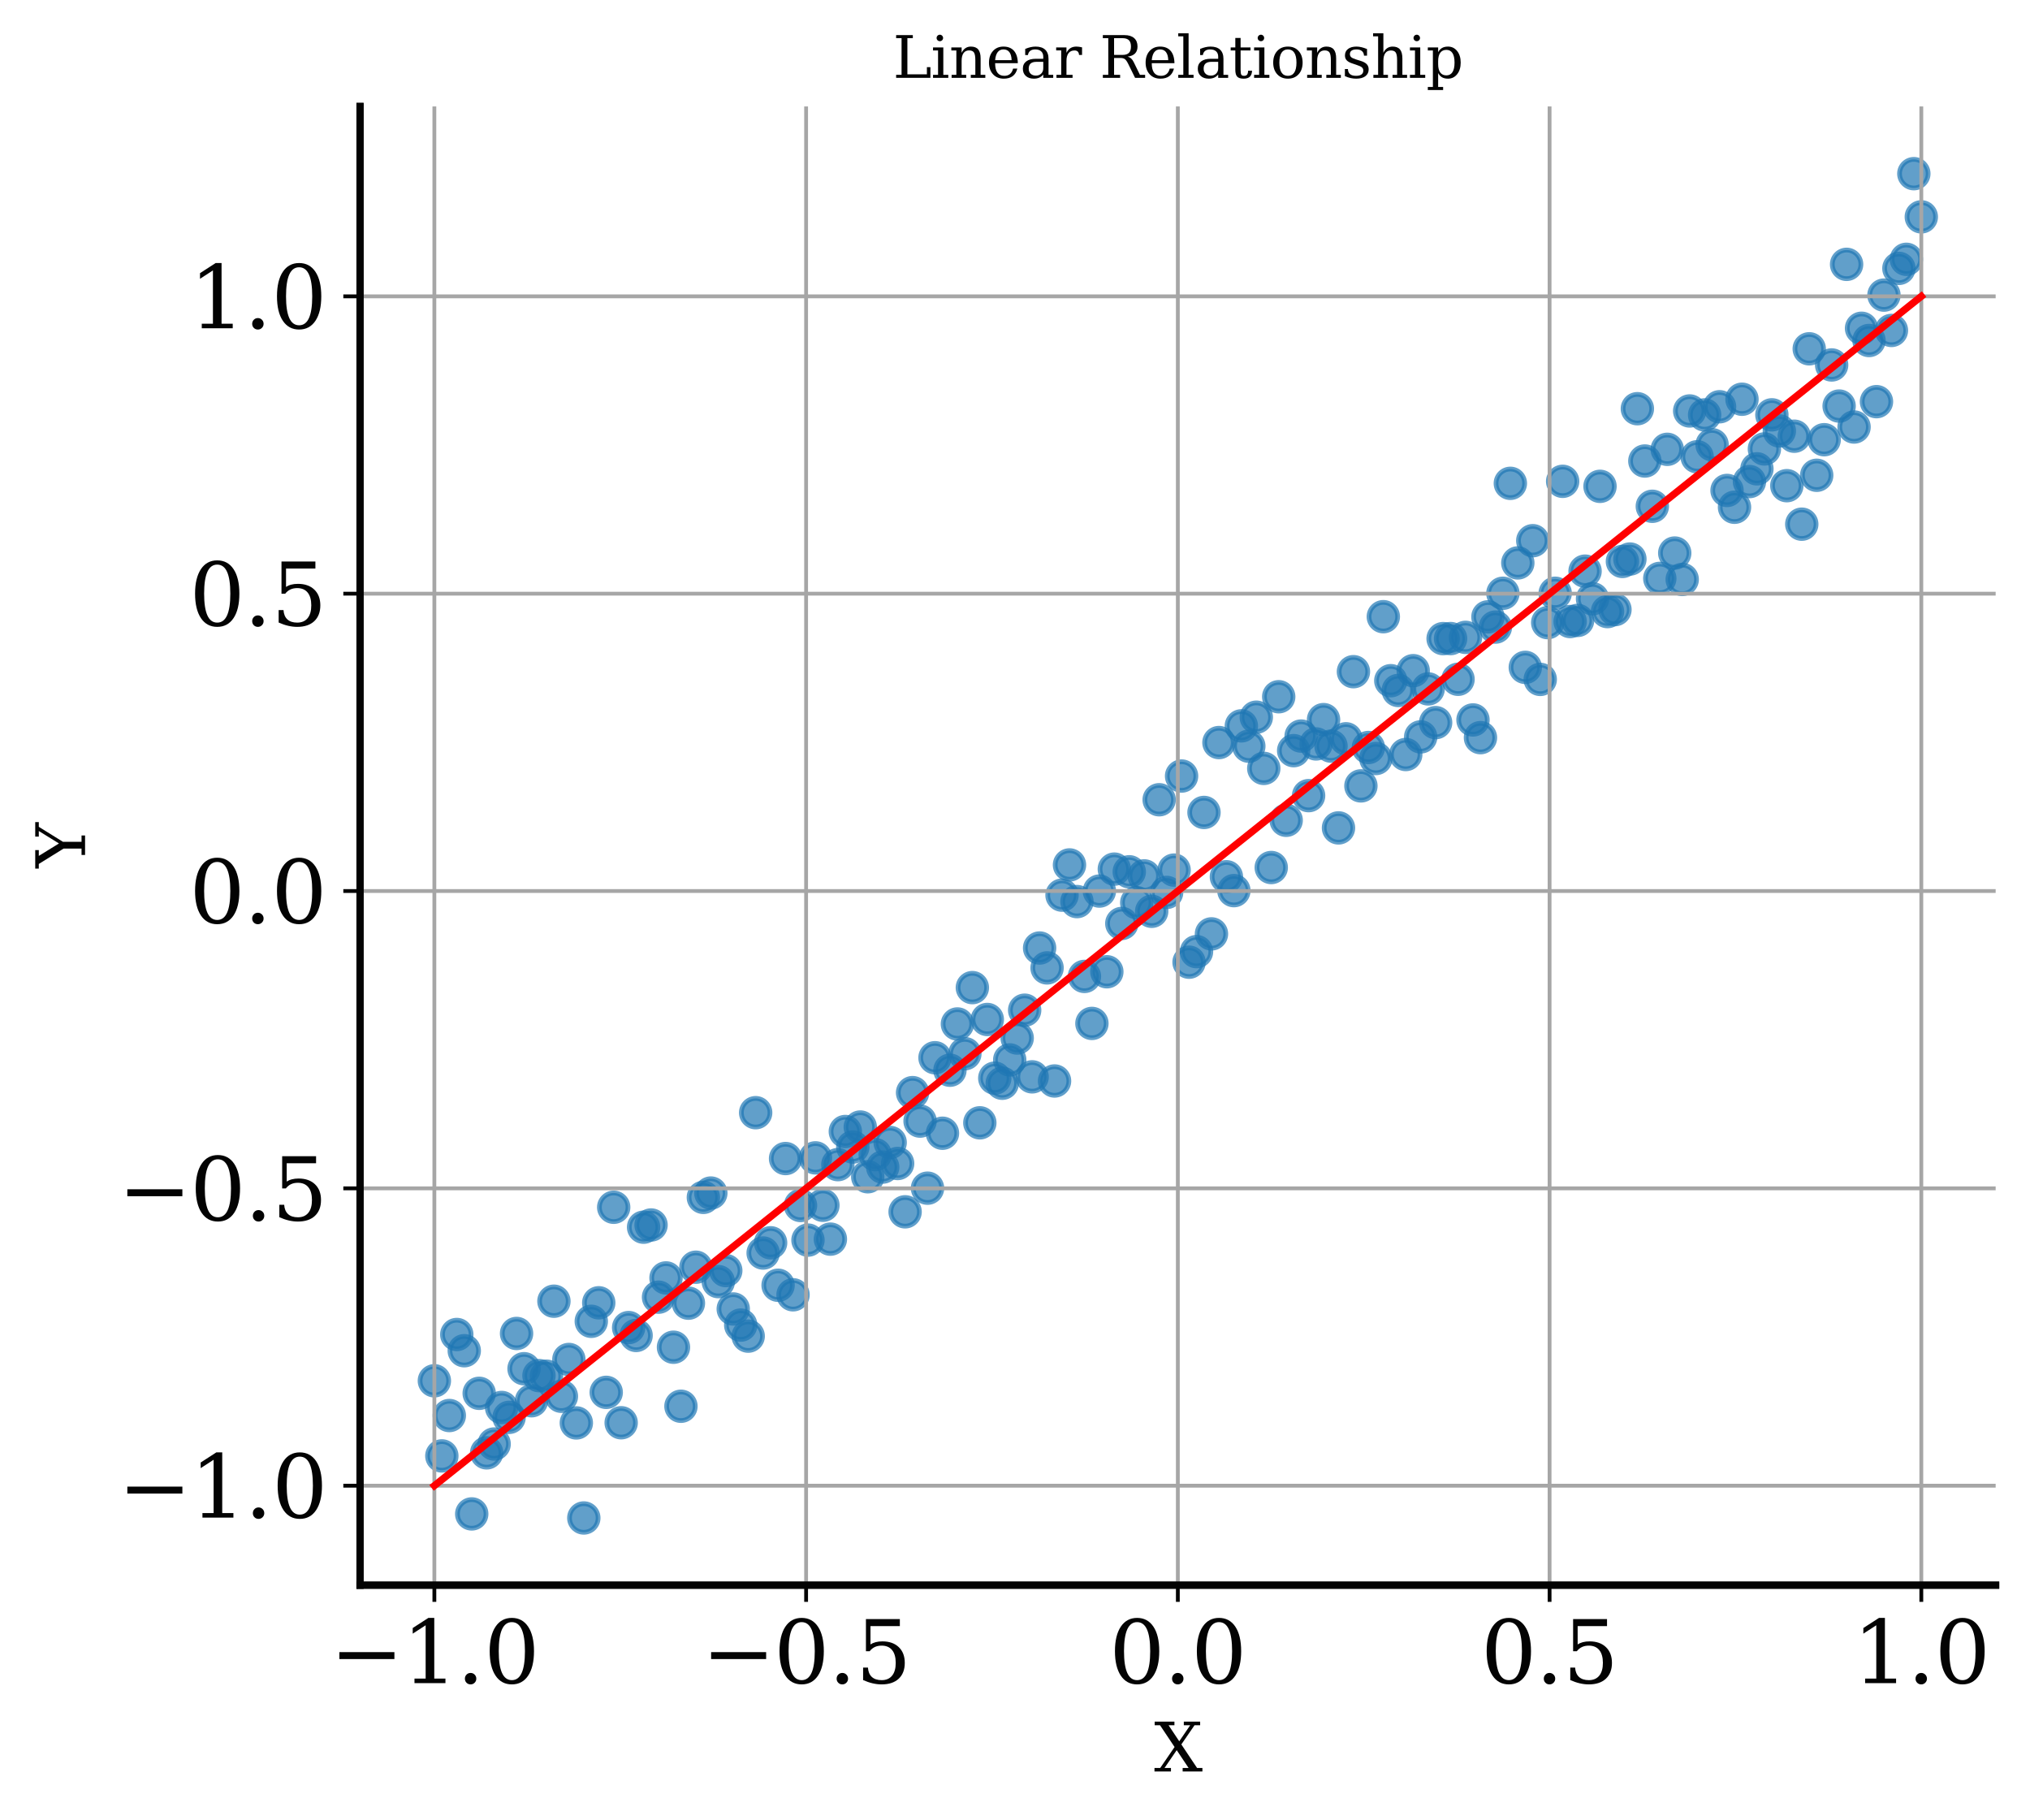<?xml version="1.0" encoding="utf-8" standalone="no"?>
<!DOCTYPE svg PUBLIC "-//W3C//DTD SVG 1.1//EN"
  "http://www.w3.org/Graphics/SVG/1.1/DTD/svg11.dtd">
<svg xmlns:xlink="http://www.w3.org/1999/xlink" width="425.654pt" height="381.499pt" viewBox="0 0 425.654 381.499" xmlns="http://www.w3.org/2000/svg" version="1.1">
 <defs>
  <style type="text/css">*{stroke-linejoin: round; stroke-linecap: butt}</style>
 </defs>
 <g id="figure_1">
  <g id="patch_1">
   <path d="M 0 381.499 
L 425.654 381.499 
L 425.654 0 
L 0 0 
L 0 381.499 
z
" style="fill: none"/>
  </g>
  <g id="axes_1">
   <g id="patch_2">
    <path d="M 75.489 332.329 
L 418.454 332.329 
L 418.454 22.318 
L 75.489 22.318 
L 75.489 332.329 
z
" style="fill: none"/>
   </g>
   <g id="PathCollection_1">
    <defs>
     <path id="m89fc50cc41" d="M 0 3 
C 0.796 3 1.559 2.684 2.121 2.121 
C 2.684 1.559 3 0.796 3 0 
C 3 -0.796 2.684 -1.559 2.121 -2.121 
C 1.559 -2.684 0.796 -3 0 -3 
C -0.796 -3 -1.559 -2.684 -2.121 -2.121 
C -2.684 -1.559 -3 -0.796 -3 0 
C -3 0.796 -2.684 1.559 -2.121 2.121 
C -1.559 2.684 -0.796 3 0 3 
z
" style="stroke: #1f77b4; stroke-opacity: 0.7"/>
    </defs>
    <g clip-path="url(#p71dcbc7c0e)">
     <use xlink:href="#m89fc50cc41" x="91.079" y="289.476" style="fill: #1f77b4; fill-opacity: 0.7; stroke: #1f77b4; stroke-opacity: 0.7"/>
     <use xlink:href="#m89fc50cc41" x="92.645" y="305.227" style="fill: #1f77b4; fill-opacity: 0.7; stroke: #1f77b4; stroke-opacity: 0.7"/>
     <use xlink:href="#m89fc50cc41" x="94.212" y="296.761" style="fill: #1f77b4; fill-opacity: 0.7; stroke: #1f77b4; stroke-opacity: 0.7"/>
     <use xlink:href="#m89fc50cc41" x="95.779" y="279.773" style="fill: #1f77b4; fill-opacity: 0.7; stroke: #1f77b4; stroke-opacity: 0.7"/>
     <use xlink:href="#m89fc50cc41" x="97.346" y="283.174" style="fill: #1f77b4; fill-opacity: 0.7; stroke: #1f77b4; stroke-opacity: 0.7"/>
     <use xlink:href="#m89fc50cc41" x="98.912" y="317.388" style="fill: #1f77b4; fill-opacity: 0.7; stroke: #1f77b4; stroke-opacity: 0.7"/>
     <use xlink:href="#m89fc50cc41" x="100.479" y="292.106" style="fill: #1f77b4; fill-opacity: 0.7; stroke: #1f77b4; stroke-opacity: 0.7"/>
     <use xlink:href="#m89fc50cc41" x="102.046" y="304.585" style="fill: #1f77b4; fill-opacity: 0.7; stroke: #1f77b4; stroke-opacity: 0.7"/>
     <use xlink:href="#m89fc50cc41" x="103.613" y="302.732" style="fill: #1f77b4; fill-opacity: 0.7; stroke: #1f77b4; stroke-opacity: 0.7"/>
     <use xlink:href="#m89fc50cc41" x="105.18" y="295.073" style="fill: #1f77b4; fill-opacity: 0.7; stroke: #1f77b4; stroke-opacity: 0.7"/>
     <use xlink:href="#m89fc50cc41" x="106.746" y="297.143" style="fill: #1f77b4; fill-opacity: 0.7; stroke: #1f77b4; stroke-opacity: 0.7"/>
     <use xlink:href="#m89fc50cc41" x="108.313" y="279.556" style="fill: #1f77b4; fill-opacity: 0.7; stroke: #1f77b4; stroke-opacity: 0.7"/>
     <use xlink:href="#m89fc50cc41" x="109.88" y="286.945" style="fill: #1f77b4; fill-opacity: 0.7; stroke: #1f77b4; stroke-opacity: 0.7"/>
     <use xlink:href="#m89fc50cc41" x="111.447" y="293.663" style="fill: #1f77b4; fill-opacity: 0.7; stroke: #1f77b4; stroke-opacity: 0.7"/>
     <use xlink:href="#m89fc50cc41" x="113.013" y="288.394" style="fill: #1f77b4; fill-opacity: 0.7; stroke: #1f77b4; stroke-opacity: 0.7"/>
     <use xlink:href="#m89fc50cc41" x="114.58" y="288.514" style="fill: #1f77b4; fill-opacity: 0.7; stroke: #1f77b4; stroke-opacity: 0.7"/>
     <use xlink:href="#m89fc50cc41" x="116.147" y="272.794" style="fill: #1f77b4; fill-opacity: 0.7; stroke: #1f77b4; stroke-opacity: 0.7"/>
     <use xlink:href="#m89fc50cc41" x="117.714" y="292.726" style="fill: #1f77b4; fill-opacity: 0.7; stroke: #1f77b4; stroke-opacity: 0.7"/>
     <use xlink:href="#m89fc50cc41" x="119.28" y="285.012" style="fill: #1f77b4; fill-opacity: 0.7; stroke: #1f77b4; stroke-opacity: 0.7"/>
     <use xlink:href="#m89fc50cc41" x="120.847" y="298.311" style="fill: #1f77b4; fill-opacity: 0.7; stroke: #1f77b4; stroke-opacity: 0.7"/>
     <use xlink:href="#m89fc50cc41" x="122.414" y="318.238" style="fill: #1f77b4; fill-opacity: 0.7; stroke: #1f77b4; stroke-opacity: 0.7"/>
     <use xlink:href="#m89fc50cc41" x="123.981" y="277.008" style="fill: #1f77b4; fill-opacity: 0.7; stroke: #1f77b4; stroke-opacity: 0.7"/>
     <use xlink:href="#m89fc50cc41" x="125.547" y="273.126" style="fill: #1f77b4; fill-opacity: 0.7; stroke: #1f77b4; stroke-opacity: 0.7"/>
     <use xlink:href="#m89fc50cc41" x="127.114" y="291.903" style="fill: #1f77b4; fill-opacity: 0.7; stroke: #1f77b4; stroke-opacity: 0.7"/>
     <use xlink:href="#m89fc50cc41" x="128.681" y="253.1" style="fill: #1f77b4; fill-opacity: 0.7; stroke: #1f77b4; stroke-opacity: 0.7"/>
     <use xlink:href="#m89fc50cc41" x="130.248" y="298.276" style="fill: #1f77b4; fill-opacity: 0.7; stroke: #1f77b4; stroke-opacity: 0.7"/>
     <use xlink:href="#m89fc50cc41" x="131.814" y="278.321" style="fill: #1f77b4; fill-opacity: 0.7; stroke: #1f77b4; stroke-opacity: 0.7"/>
     <use xlink:href="#m89fc50cc41" x="133.381" y="279.972" style="fill: #1f77b4; fill-opacity: 0.7; stroke: #1f77b4; stroke-opacity: 0.7"/>
     <use xlink:href="#m89fc50cc41" x="134.948" y="257.276" style="fill: #1f77b4; fill-opacity: 0.7; stroke: #1f77b4; stroke-opacity: 0.7"/>
     <use xlink:href="#m89fc50cc41" x="136.515" y="256.814" style="fill: #1f77b4; fill-opacity: 0.7; stroke: #1f77b4; stroke-opacity: 0.7"/>
     <use xlink:href="#m89fc50cc41" x="138.082" y="271.948" style="fill: #1f77b4; fill-opacity: 0.7; stroke: #1f77b4; stroke-opacity: 0.7"/>
     <use xlink:href="#m89fc50cc41" x="139.648" y="267.912" style="fill: #1f77b4; fill-opacity: 0.7; stroke: #1f77b4; stroke-opacity: 0.7"/>
     <use xlink:href="#m89fc50cc41" x="141.215" y="282.442" style="fill: #1f77b4; fill-opacity: 0.7; stroke: #1f77b4; stroke-opacity: 0.7"/>
     <use xlink:href="#m89fc50cc41" x="142.782" y="294.816" style="fill: #1f77b4; fill-opacity: 0.7; stroke: #1f77b4; stroke-opacity: 0.7"/>
     <use xlink:href="#m89fc50cc41" x="144.349" y="273.205" style="fill: #1f77b4; fill-opacity: 0.7; stroke: #1f77b4; stroke-opacity: 0.7"/>
     <use xlink:href="#m89fc50cc41" x="145.915" y="265.666" style="fill: #1f77b4; fill-opacity: 0.7; stroke: #1f77b4; stroke-opacity: 0.7"/>
     <use xlink:href="#m89fc50cc41" x="147.482" y="251.024" style="fill: #1f77b4; fill-opacity: 0.7; stroke: #1f77b4; stroke-opacity: 0.7"/>
     <use xlink:href="#m89fc50cc41" x="149.049" y="250.119" style="fill: #1f77b4; fill-opacity: 0.7; stroke: #1f77b4; stroke-opacity: 0.7"/>
     <use xlink:href="#m89fc50cc41" x="150.616" y="268.685" style="fill: #1f77b4; fill-opacity: 0.7; stroke: #1f77b4; stroke-opacity: 0.7"/>
     <use xlink:href="#m89fc50cc41" x="152.182" y="266.372" style="fill: #1f77b4; fill-opacity: 0.7; stroke: #1f77b4; stroke-opacity: 0.7"/>
     <use xlink:href="#m89fc50cc41" x="153.749" y="274.422" style="fill: #1f77b4; fill-opacity: 0.7; stroke: #1f77b4; stroke-opacity: 0.7"/>
     <use xlink:href="#m89fc50cc41" x="155.316" y="277.8" style="fill: #1f77b4; fill-opacity: 0.7; stroke: #1f77b4; stroke-opacity: 0.7"/>
     <use xlink:href="#m89fc50cc41" x="156.883" y="280.116" style="fill: #1f77b4; fill-opacity: 0.7; stroke: #1f77b4; stroke-opacity: 0.7"/>
     <use xlink:href="#m89fc50cc41" x="158.449" y="233.27" style="fill: #1f77b4; fill-opacity: 0.7; stroke: #1f77b4; stroke-opacity: 0.7"/>
     <use xlink:href="#m89fc50cc41" x="160.016" y="262.692" style="fill: #1f77b4; fill-opacity: 0.7; stroke: #1f77b4; stroke-opacity: 0.7"/>
     <use xlink:href="#m89fc50cc41" x="161.583" y="260.546" style="fill: #1f77b4; fill-opacity: 0.7; stroke: #1f77b4; stroke-opacity: 0.7"/>
     <use xlink:href="#m89fc50cc41" x="163.15" y="269.451" style="fill: #1f77b4; fill-opacity: 0.7; stroke: #1f77b4; stroke-opacity: 0.7"/>
     <use xlink:href="#m89fc50cc41" x="164.716" y="242.886" style="fill: #1f77b4; fill-opacity: 0.7; stroke: #1f77b4; stroke-opacity: 0.7"/>
     <use xlink:href="#m89fc50cc41" x="166.283" y="271.447" style="fill: #1f77b4; fill-opacity: 0.7; stroke: #1f77b4; stroke-opacity: 0.7"/>
     <use xlink:href="#m89fc50cc41" x="167.85" y="252.725" style="fill: #1f77b4; fill-opacity: 0.7; stroke: #1f77b4; stroke-opacity: 0.7"/>
     <use xlink:href="#m89fc50cc41" x="169.417" y="259.984" style="fill: #1f77b4; fill-opacity: 0.7; stroke: #1f77b4; stroke-opacity: 0.7"/>
     <use xlink:href="#m89fc50cc41" x="170.984" y="242.743" style="fill: #1f77b4; fill-opacity: 0.7; stroke: #1f77b4; stroke-opacity: 0.7"/>
     <use xlink:href="#m89fc50cc41" x="172.55" y="252.682" style="fill: #1f77b4; fill-opacity: 0.7; stroke: #1f77b4; stroke-opacity: 0.7"/>
     <use xlink:href="#m89fc50cc41" x="174.117" y="259.78" style="fill: #1f77b4; fill-opacity: 0.7; stroke: #1f77b4; stroke-opacity: 0.7"/>
     <use xlink:href="#m89fc50cc41" x="175.684" y="244.159" style="fill: #1f77b4; fill-opacity: 0.7; stroke: #1f77b4; stroke-opacity: 0.7"/>
     <use xlink:href="#m89fc50cc41" x="177.251" y="237.215" style="fill: #1f77b4; fill-opacity: 0.7; stroke: #1f77b4; stroke-opacity: 0.7"/>
     <use xlink:href="#m89fc50cc41" x="178.817" y="240.473" style="fill: #1f77b4; fill-opacity: 0.7; stroke: #1f77b4; stroke-opacity: 0.7"/>
     <use xlink:href="#m89fc50cc41" x="180.384" y="236.278" style="fill: #1f77b4; fill-opacity: 0.7; stroke: #1f77b4; stroke-opacity: 0.7"/>
     <use xlink:href="#m89fc50cc41" x="181.951" y="246.704" style="fill: #1f77b4; fill-opacity: 0.7; stroke: #1f77b4; stroke-opacity: 0.7"/>
     <use xlink:href="#m89fc50cc41" x="183.518" y="242.066" style="fill: #1f77b4; fill-opacity: 0.7; stroke: #1f77b4; stroke-opacity: 0.7"/>
     <use xlink:href="#m89fc50cc41" x="185.084" y="244.674" style="fill: #1f77b4; fill-opacity: 0.7; stroke: #1f77b4; stroke-opacity: 0.7"/>
     <use xlink:href="#m89fc50cc41" x="186.651" y="239.52" style="fill: #1f77b4; fill-opacity: 0.7; stroke: #1f77b4; stroke-opacity: 0.7"/>
     <use xlink:href="#m89fc50cc41" x="188.218" y="243.922" style="fill: #1f77b4; fill-opacity: 0.7; stroke: #1f77b4; stroke-opacity: 0.7"/>
     <use xlink:href="#m89fc50cc41" x="189.785" y="254.053" style="fill: #1f77b4; fill-opacity: 0.7; stroke: #1f77b4; stroke-opacity: 0.7"/>
     <use xlink:href="#m89fc50cc41" x="191.351" y="229.066" style="fill: #1f77b4; fill-opacity: 0.7; stroke: #1f77b4; stroke-opacity: 0.7"/>
     <use xlink:href="#m89fc50cc41" x="192.918" y="235.034" style="fill: #1f77b4; fill-opacity: 0.7; stroke: #1f77b4; stroke-opacity: 0.7"/>
     <use xlink:href="#m89fc50cc41" x="194.485" y="249.096" style="fill: #1f77b4; fill-opacity: 0.7; stroke: #1f77b4; stroke-opacity: 0.7"/>
     <use xlink:href="#m89fc50cc41" x="196.052" y="221.75" style="fill: #1f77b4; fill-opacity: 0.7; stroke: #1f77b4; stroke-opacity: 0.7"/>
     <use xlink:href="#m89fc50cc41" x="197.618" y="237.578" style="fill: #1f77b4; fill-opacity: 0.7; stroke: #1f77b4; stroke-opacity: 0.7"/>
     <use xlink:href="#m89fc50cc41" x="199.185" y="224.366" style="fill: #1f77b4; fill-opacity: 0.7; stroke: #1f77b4; stroke-opacity: 0.7"/>
     <use xlink:href="#m89fc50cc41" x="200.752" y="214.671" style="fill: #1f77b4; fill-opacity: 0.7; stroke: #1f77b4; stroke-opacity: 0.7"/>
     <use xlink:href="#m89fc50cc41" x="202.319" y="220.899" style="fill: #1f77b4; fill-opacity: 0.7; stroke: #1f77b4; stroke-opacity: 0.7"/>
     <use xlink:href="#m89fc50cc41" x="203.885" y="207.049" style="fill: #1f77b4; fill-opacity: 0.7; stroke: #1f77b4; stroke-opacity: 0.7"/>
     <use xlink:href="#m89fc50cc41" x="205.452" y="235.396" style="fill: #1f77b4; fill-opacity: 0.7; stroke: #1f77b4; stroke-opacity: 0.7"/>
     <use xlink:href="#m89fc50cc41" x="207.019" y="213.732" style="fill: #1f77b4; fill-opacity: 0.7; stroke: #1f77b4; stroke-opacity: 0.7"/>
     <use xlink:href="#m89fc50cc41" x="208.586" y="226.033" style="fill: #1f77b4; fill-opacity: 0.7; stroke: #1f77b4; stroke-opacity: 0.7"/>
     <use xlink:href="#m89fc50cc41" x="210.153" y="227.099" style="fill: #1f77b4; fill-opacity: 0.7; stroke: #1f77b4; stroke-opacity: 0.7"/>
     <use xlink:href="#m89fc50cc41" x="211.719" y="222.206" style="fill: #1f77b4; fill-opacity: 0.7; stroke: #1f77b4; stroke-opacity: 0.7"/>
     <use xlink:href="#m89fc50cc41" x="213.286" y="217.621" style="fill: #1f77b4; fill-opacity: 0.7; stroke: #1f77b4; stroke-opacity: 0.7"/>
     <use xlink:href="#m89fc50cc41" x="214.853" y="211.783" style="fill: #1f77b4; fill-opacity: 0.7; stroke: #1f77b4; stroke-opacity: 0.7"/>
     <use xlink:href="#m89fc50cc41" x="216.42" y="225.757" style="fill: #1f77b4; fill-opacity: 0.7; stroke: #1f77b4; stroke-opacity: 0.7"/>
     <use xlink:href="#m89fc50cc41" x="217.986" y="198.747" style="fill: #1f77b4; fill-opacity: 0.7; stroke: #1f77b4; stroke-opacity: 0.7"/>
     <use xlink:href="#m89fc50cc41" x="219.553" y="202.919" style="fill: #1f77b4; fill-opacity: 0.7; stroke: #1f77b4; stroke-opacity: 0.7"/>
     <use xlink:href="#m89fc50cc41" x="221.12" y="226.624" style="fill: #1f77b4; fill-opacity: 0.7; stroke: #1f77b4; stroke-opacity: 0.7"/>
     <use xlink:href="#m89fc50cc41" x="222.687" y="187.664" style="fill: #1f77b4; fill-opacity: 0.7; stroke: #1f77b4; stroke-opacity: 0.7"/>
     <use xlink:href="#m89fc50cc41" x="224.253" y="181.329" style="fill: #1f77b4; fill-opacity: 0.7; stroke: #1f77b4; stroke-opacity: 0.7"/>
     <use xlink:href="#m89fc50cc41" x="225.82" y="189.017" style="fill: #1f77b4; fill-opacity: 0.7; stroke: #1f77b4; stroke-opacity: 0.7"/>
     <use xlink:href="#m89fc50cc41" x="227.387" y="204.703" style="fill: #1f77b4; fill-opacity: 0.7; stroke: #1f77b4; stroke-opacity: 0.7"/>
     <use xlink:href="#m89fc50cc41" x="228.954" y="214.556" style="fill: #1f77b4; fill-opacity: 0.7; stroke: #1f77b4; stroke-opacity: 0.7"/>
     <use xlink:href="#m89fc50cc41" x="230.52" y="186.808" style="fill: #1f77b4; fill-opacity: 0.7; stroke: #1f77b4; stroke-opacity: 0.7"/>
     <use xlink:href="#m89fc50cc41" x="232.087" y="203.727" style="fill: #1f77b4; fill-opacity: 0.7; stroke: #1f77b4; stroke-opacity: 0.7"/>
     <use xlink:href="#m89fc50cc41" x="233.654" y="182.207" style="fill: #1f77b4; fill-opacity: 0.7; stroke: #1f77b4; stroke-opacity: 0.7"/>
     <use xlink:href="#m89fc50cc41" x="235.221" y="193.598" style="fill: #1f77b4; fill-opacity: 0.7; stroke: #1f77b4; stroke-opacity: 0.7"/>
     <use xlink:href="#m89fc50cc41" x="236.787" y="182.766" style="fill: #1f77b4; fill-opacity: 0.7; stroke: #1f77b4; stroke-opacity: 0.7"/>
     <use xlink:href="#m89fc50cc41" x="238.354" y="189.246" style="fill: #1f77b4; fill-opacity: 0.7; stroke: #1f77b4; stroke-opacity: 0.7"/>
     <use xlink:href="#m89fc50cc41" x="239.921" y="183.627" style="fill: #1f77b4; fill-opacity: 0.7; stroke: #1f77b4; stroke-opacity: 0.7"/>
     <use xlink:href="#m89fc50cc41" x="241.488" y="191.052" style="fill: #1f77b4; fill-opacity: 0.7; stroke: #1f77b4; stroke-opacity: 0.7"/>
     <use xlink:href="#m89fc50cc41" x="243.055" y="167.665" style="fill: #1f77b4; fill-opacity: 0.7; stroke: #1f77b4; stroke-opacity: 0.7"/>
     <use xlink:href="#m89fc50cc41" x="244.621" y="187.095" style="fill: #1f77b4; fill-opacity: 0.7; stroke: #1f77b4; stroke-opacity: 0.7"/>
     <use xlink:href="#m89fc50cc41" x="246.188" y="182.412" style="fill: #1f77b4; fill-opacity: 0.7; stroke: #1f77b4; stroke-opacity: 0.7"/>
     <use xlink:href="#m89fc50cc41" x="247.755" y="162.693" style="fill: #1f77b4; fill-opacity: 0.7; stroke: #1f77b4; stroke-opacity: 0.7"/>
     <use xlink:href="#m89fc50cc41" x="249.322" y="201.721" style="fill: #1f77b4; fill-opacity: 0.7; stroke: #1f77b4; stroke-opacity: 0.7"/>
     <use xlink:href="#m89fc50cc41" x="250.888" y="199.504" style="fill: #1f77b4; fill-opacity: 0.7; stroke: #1f77b4; stroke-opacity: 0.7"/>
     <use xlink:href="#m89fc50cc41" x="252.455" y="170.326" style="fill: #1f77b4; fill-opacity: 0.7; stroke: #1f77b4; stroke-opacity: 0.7"/>
     <use xlink:href="#m89fc50cc41" x="254.022" y="195.785" style="fill: #1f77b4; fill-opacity: 0.7; stroke: #1f77b4; stroke-opacity: 0.7"/>
     <use xlink:href="#m89fc50cc41" x="255.589" y="155.675" style="fill: #1f77b4; fill-opacity: 0.7; stroke: #1f77b4; stroke-opacity: 0.7"/>
     <use xlink:href="#m89fc50cc41" x="257.155" y="183.81" style="fill: #1f77b4; fill-opacity: 0.7; stroke: #1f77b4; stroke-opacity: 0.7"/>
     <use xlink:href="#m89fc50cc41" x="258.722" y="186.719" style="fill: #1f77b4; fill-opacity: 0.7; stroke: #1f77b4; stroke-opacity: 0.7"/>
     <use xlink:href="#m89fc50cc41" x="260.289" y="152.174" style="fill: #1f77b4; fill-opacity: 0.7; stroke: #1f77b4; stroke-opacity: 0.7"/>
     <use xlink:href="#m89fc50cc41" x="261.856" y="156.436" style="fill: #1f77b4; fill-opacity: 0.7; stroke: #1f77b4; stroke-opacity: 0.7"/>
     <use xlink:href="#m89fc50cc41" x="263.422" y="150.358" style="fill: #1f77b4; fill-opacity: 0.7; stroke: #1f77b4; stroke-opacity: 0.7"/>
     <use xlink:href="#m89fc50cc41" x="264.989" y="161.092" style="fill: #1f77b4; fill-opacity: 0.7; stroke: #1f77b4; stroke-opacity: 0.7"/>
     <use xlink:href="#m89fc50cc41" x="266.556" y="181.872" style="fill: #1f77b4; fill-opacity: 0.7; stroke: #1f77b4; stroke-opacity: 0.7"/>
     <use xlink:href="#m89fc50cc41" x="268.123" y="146.069" style="fill: #1f77b4; fill-opacity: 0.7; stroke: #1f77b4; stroke-opacity: 0.7"/>
     <use xlink:href="#m89fc50cc41" x="269.689" y="171.971" style="fill: #1f77b4; fill-opacity: 0.7; stroke: #1f77b4; stroke-opacity: 0.7"/>
     <use xlink:href="#m89fc50cc41" x="271.256" y="157.372" style="fill: #1f77b4; fill-opacity: 0.7; stroke: #1f77b4; stroke-opacity: 0.7"/>
     <use xlink:href="#m89fc50cc41" x="272.823" y="154.314" style="fill: #1f77b4; fill-opacity: 0.7; stroke: #1f77b4; stroke-opacity: 0.7"/>
     <use xlink:href="#m89fc50cc41" x="274.39" y="166.803" style="fill: #1f77b4; fill-opacity: 0.7; stroke: #1f77b4; stroke-opacity: 0.7"/>
     <use xlink:href="#m89fc50cc41" x="275.957" y="155.962" style="fill: #1f77b4; fill-opacity: 0.7; stroke: #1f77b4; stroke-opacity: 0.7"/>
     <use xlink:href="#m89fc50cc41" x="277.523" y="150.867" style="fill: #1f77b4; fill-opacity: 0.7; stroke: #1f77b4; stroke-opacity: 0.7"/>
     <use xlink:href="#m89fc50cc41" x="279.09" y="156.418" style="fill: #1f77b4; fill-opacity: 0.7; stroke: #1f77b4; stroke-opacity: 0.7"/>
     <use xlink:href="#m89fc50cc41" x="280.657" y="173.565" style="fill: #1f77b4; fill-opacity: 0.7; stroke: #1f77b4; stroke-opacity: 0.7"/>
     <use xlink:href="#m89fc50cc41" x="282.224" y="154.887" style="fill: #1f77b4; fill-opacity: 0.7; stroke: #1f77b4; stroke-opacity: 0.7"/>
     <use xlink:href="#m89fc50cc41" x="283.79" y="140.816" style="fill: #1f77b4; fill-opacity: 0.7; stroke: #1f77b4; stroke-opacity: 0.7"/>
     <use xlink:href="#m89fc50cc41" x="285.357" y="164.759" style="fill: #1f77b4; fill-opacity: 0.7; stroke: #1f77b4; stroke-opacity: 0.7"/>
     <use xlink:href="#m89fc50cc41" x="286.924" y="156.712" style="fill: #1f77b4; fill-opacity: 0.7; stroke: #1f77b4; stroke-opacity: 0.7"/>
     <use xlink:href="#m89fc50cc41" x="288.491" y="159.019" style="fill: #1f77b4; fill-opacity: 0.7; stroke: #1f77b4; stroke-opacity: 0.7"/>
     <use xlink:href="#m89fc50cc41" x="290.057" y="129.285" style="fill: #1f77b4; fill-opacity: 0.7; stroke: #1f77b4; stroke-opacity: 0.7"/>
     <use xlink:href="#m89fc50cc41" x="291.624" y="142.706" style="fill: #1f77b4; fill-opacity: 0.7; stroke: #1f77b4; stroke-opacity: 0.7"/>
     <use xlink:href="#m89fc50cc41" x="293.191" y="144.755" style="fill: #1f77b4; fill-opacity: 0.7; stroke: #1f77b4; stroke-opacity: 0.7"/>
     <use xlink:href="#m89fc50cc41" x="294.758" y="158.18" style="fill: #1f77b4; fill-opacity: 0.7; stroke: #1f77b4; stroke-opacity: 0.7"/>
     <use xlink:href="#m89fc50cc41" x="296.324" y="140.606" style="fill: #1f77b4; fill-opacity: 0.7; stroke: #1f77b4; stroke-opacity: 0.7"/>
     <use xlink:href="#m89fc50cc41" x="297.891" y="154.483" style="fill: #1f77b4; fill-opacity: 0.7; stroke: #1f77b4; stroke-opacity: 0.7"/>
     <use xlink:href="#m89fc50cc41" x="299.458" y="144.426" style="fill: #1f77b4; fill-opacity: 0.7; stroke: #1f77b4; stroke-opacity: 0.7"/>
     <use xlink:href="#m89fc50cc41" x="301.025" y="151.497" style="fill: #1f77b4; fill-opacity: 0.7; stroke: #1f77b4; stroke-opacity: 0.7"/>
     <use xlink:href="#m89fc50cc41" x="302.591" y="133.884" style="fill: #1f77b4; fill-opacity: 0.7; stroke: #1f77b4; stroke-opacity: 0.7"/>
     <use xlink:href="#m89fc50cc41" x="304.158" y="133.875" style="fill: #1f77b4; fill-opacity: 0.7; stroke: #1f77b4; stroke-opacity: 0.7"/>
     <use xlink:href="#m89fc50cc41" x="305.725" y="142.408" style="fill: #1f77b4; fill-opacity: 0.7; stroke: #1f77b4; stroke-opacity: 0.7"/>
     <use xlink:href="#m89fc50cc41" x="307.292" y="133.621" style="fill: #1f77b4; fill-opacity: 0.7; stroke: #1f77b4; stroke-opacity: 0.7"/>
     <use xlink:href="#m89fc50cc41" x="308.859" y="150.932" style="fill: #1f77b4; fill-opacity: 0.7; stroke: #1f77b4; stroke-opacity: 0.7"/>
     <use xlink:href="#m89fc50cc41" x="310.425" y="154.644" style="fill: #1f77b4; fill-opacity: 0.7; stroke: #1f77b4; stroke-opacity: 0.7"/>
     <use xlink:href="#m89fc50cc41" x="311.992" y="129.321" style="fill: #1f77b4; fill-opacity: 0.7; stroke: #1f77b4; stroke-opacity: 0.7"/>
     <use xlink:href="#m89fc50cc41" x="313.559" y="131.468" style="fill: #1f77b4; fill-opacity: 0.7; stroke: #1f77b4; stroke-opacity: 0.7"/>
     <use xlink:href="#m89fc50cc41" x="315.126" y="124.376" style="fill: #1f77b4; fill-opacity: 0.7; stroke: #1f77b4; stroke-opacity: 0.7"/>
     <use xlink:href="#m89fc50cc41" x="316.692" y="101.329" style="fill: #1f77b4; fill-opacity: 0.7; stroke: #1f77b4; stroke-opacity: 0.7"/>
     <use xlink:href="#m89fc50cc41" x="318.259" y="118.012" style="fill: #1f77b4; fill-opacity: 0.7; stroke: #1f77b4; stroke-opacity: 0.7"/>
     <use xlink:href="#m89fc50cc41" x="319.826" y="139.914" style="fill: #1f77b4; fill-opacity: 0.7; stroke: #1f77b4; stroke-opacity: 0.7"/>
     <use xlink:href="#m89fc50cc41" x="321.393" y="113.355" style="fill: #1f77b4; fill-opacity: 0.7; stroke: #1f77b4; stroke-opacity: 0.7"/>
     <use xlink:href="#m89fc50cc41" x="322.959" y="142.434" style="fill: #1f77b4; fill-opacity: 0.7; stroke: #1f77b4; stroke-opacity: 0.7"/>
     <use xlink:href="#m89fc50cc41" x="324.526" y="130.53" style="fill: #1f77b4; fill-opacity: 0.7; stroke: #1f77b4; stroke-opacity: 0.7"/>
     <use xlink:href="#m89fc50cc41" x="326.093" y="124.373" style="fill: #1f77b4; fill-opacity: 0.7; stroke: #1f77b4; stroke-opacity: 0.7"/>
     <use xlink:href="#m89fc50cc41" x="327.66" y="100.909" style="fill: #1f77b4; fill-opacity: 0.7; stroke: #1f77b4; stroke-opacity: 0.7"/>
     <use xlink:href="#m89fc50cc41" x="329.226" y="130.301" style="fill: #1f77b4; fill-opacity: 0.7; stroke: #1f77b4; stroke-opacity: 0.7"/>
     <use xlink:href="#m89fc50cc41" x="330.793" y="130.066" style="fill: #1f77b4; fill-opacity: 0.7; stroke: #1f77b4; stroke-opacity: 0.7"/>
     <use xlink:href="#m89fc50cc41" x="332.36" y="119.737" style="fill: #1f77b4; fill-opacity: 0.7; stroke: #1f77b4; stroke-opacity: 0.7"/>
     <use xlink:href="#m89fc50cc41" x="333.927" y="125.529" style="fill: #1f77b4; fill-opacity: 0.7; stroke: #1f77b4; stroke-opacity: 0.7"/>
     <use xlink:href="#m89fc50cc41" x="335.493" y="101.958" style="fill: #1f77b4; fill-opacity: 0.7; stroke: #1f77b4; stroke-opacity: 0.7"/>
     <use xlink:href="#m89fc50cc41" x="337.06" y="128.215" style="fill: #1f77b4; fill-opacity: 0.7; stroke: #1f77b4; stroke-opacity: 0.7"/>
     <use xlink:href="#m89fc50cc41" x="338.627" y="127.804" style="fill: #1f77b4; fill-opacity: 0.7; stroke: #1f77b4; stroke-opacity: 0.7"/>
     <use xlink:href="#m89fc50cc41" x="340.194" y="117.704" style="fill: #1f77b4; fill-opacity: 0.7; stroke: #1f77b4; stroke-opacity: 0.7"/>
     <use xlink:href="#m89fc50cc41" x="341.761" y="117.201" style="fill: #1f77b4; fill-opacity: 0.7; stroke: #1f77b4; stroke-opacity: 0.7"/>
     <use xlink:href="#m89fc50cc41" x="343.327" y="85.683" style="fill: #1f77b4; fill-opacity: 0.7; stroke: #1f77b4; stroke-opacity: 0.7"/>
     <use xlink:href="#m89fc50cc41" x="344.894" y="96.65" style="fill: #1f77b4; fill-opacity: 0.7; stroke: #1f77b4; stroke-opacity: 0.7"/>
     <use xlink:href="#m89fc50cc41" x="346.461" y="106.142" style="fill: #1f77b4; fill-opacity: 0.7; stroke: #1f77b4; stroke-opacity: 0.7"/>
     <use xlink:href="#m89fc50cc41" x="348.028" y="121.258" style="fill: #1f77b4; fill-opacity: 0.7; stroke: #1f77b4; stroke-opacity: 0.7"/>
     <use xlink:href="#m89fc50cc41" x="349.594" y="94.2" style="fill: #1f77b4; fill-opacity: 0.7; stroke: #1f77b4; stroke-opacity: 0.7"/>
     <use xlink:href="#m89fc50cc41" x="351.161" y="115.944" style="fill: #1f77b4; fill-opacity: 0.7; stroke: #1f77b4; stroke-opacity: 0.7"/>
     <use xlink:href="#m89fc50cc41" x="352.728" y="121.48" style="fill: #1f77b4; fill-opacity: 0.7; stroke: #1f77b4; stroke-opacity: 0.7"/>
     <use xlink:href="#m89fc50cc41" x="354.295" y="86.157" style="fill: #1f77b4; fill-opacity: 0.7; stroke: #1f77b4; stroke-opacity: 0.7"/>
     <use xlink:href="#m89fc50cc41" x="355.861" y="95.764" style="fill: #1f77b4; fill-opacity: 0.7; stroke: #1f77b4; stroke-opacity: 0.7"/>
     <use xlink:href="#m89fc50cc41" x="357.428" y="86.982" style="fill: #1f77b4; fill-opacity: 0.7; stroke: #1f77b4; stroke-opacity: 0.7"/>
     <use xlink:href="#m89fc50cc41" x="358.995" y="93.236" style="fill: #1f77b4; fill-opacity: 0.7; stroke: #1f77b4; stroke-opacity: 0.7"/>
     <use xlink:href="#m89fc50cc41" x="360.562" y="85.274" style="fill: #1f77b4; fill-opacity: 0.7; stroke: #1f77b4; stroke-opacity: 0.7"/>
     <use xlink:href="#m89fc50cc41" x="362.128" y="102.82" style="fill: #1f77b4; fill-opacity: 0.7; stroke: #1f77b4; stroke-opacity: 0.7"/>
     <use xlink:href="#m89fc50cc41" x="363.695" y="106.345" style="fill: #1f77b4; fill-opacity: 0.7; stroke: #1f77b4; stroke-opacity: 0.7"/>
     <use xlink:href="#m89fc50cc41" x="365.262" y="83.7" style="fill: #1f77b4; fill-opacity: 0.7; stroke: #1f77b4; stroke-opacity: 0.7"/>
     <use xlink:href="#m89fc50cc41" x="366.829" y="100.961" style="fill: #1f77b4; fill-opacity: 0.7; stroke: #1f77b4; stroke-opacity: 0.7"/>
     <use xlink:href="#m89fc50cc41" x="368.395" y="98.288" style="fill: #1f77b4; fill-opacity: 0.7; stroke: #1f77b4; stroke-opacity: 0.7"/>
     <use xlink:href="#m89fc50cc41" x="369.962" y="94.118" style="fill: #1f77b4; fill-opacity: 0.7; stroke: #1f77b4; stroke-opacity: 0.7"/>
     <use xlink:href="#m89fc50cc41" x="371.529" y="86.968" style="fill: #1f77b4; fill-opacity: 0.7; stroke: #1f77b4; stroke-opacity: 0.7"/>
     <use xlink:href="#m89fc50cc41" x="373.096" y="90.346" style="fill: #1f77b4; fill-opacity: 0.7; stroke: #1f77b4; stroke-opacity: 0.7"/>
     <use xlink:href="#m89fc50cc41" x="374.663" y="101.821" style="fill: #1f77b4; fill-opacity: 0.7; stroke: #1f77b4; stroke-opacity: 0.7"/>
     <use xlink:href="#m89fc50cc41" x="376.229" y="91.451" style="fill: #1f77b4; fill-opacity: 0.7; stroke: #1f77b4; stroke-opacity: 0.7"/>
     <use xlink:href="#m89fc50cc41" x="377.796" y="109.893" style="fill: #1f77b4; fill-opacity: 0.7; stroke: #1f77b4; stroke-opacity: 0.7"/>
     <use xlink:href="#m89fc50cc41" x="379.363" y="73.126" style="fill: #1f77b4; fill-opacity: 0.7; stroke: #1f77b4; stroke-opacity: 0.7"/>
     <use xlink:href="#m89fc50cc41" x="380.93" y="99.641" style="fill: #1f77b4; fill-opacity: 0.7; stroke: #1f77b4; stroke-opacity: 0.7"/>
     <use xlink:href="#m89fc50cc41" x="382.496" y="92.183" style="fill: #1f77b4; fill-opacity: 0.7; stroke: #1f77b4; stroke-opacity: 0.7"/>
     <use xlink:href="#m89fc50cc41" x="384.063" y="76.511" style="fill: #1f77b4; fill-opacity: 0.7; stroke: #1f77b4; stroke-opacity: 0.7"/>
     <use xlink:href="#m89fc50cc41" x="385.63" y="85.129" style="fill: #1f77b4; fill-opacity: 0.7; stroke: #1f77b4; stroke-opacity: 0.7"/>
     <use xlink:href="#m89fc50cc41" x="387.197" y="55.419" style="fill: #1f77b4; fill-opacity: 0.7; stroke: #1f77b4; stroke-opacity: 0.7"/>
     <use xlink:href="#m89fc50cc41" x="388.763" y="89.521" style="fill: #1f77b4; fill-opacity: 0.7; stroke: #1f77b4; stroke-opacity: 0.7"/>
     <use xlink:href="#m89fc50cc41" x="390.33" y="68.82" style="fill: #1f77b4; fill-opacity: 0.7; stroke: #1f77b4; stroke-opacity: 0.7"/>
     <use xlink:href="#m89fc50cc41" x="391.897" y="71.387" style="fill: #1f77b4; fill-opacity: 0.7; stroke: #1f77b4; stroke-opacity: 0.7"/>
     <use xlink:href="#m89fc50cc41" x="393.464" y="84.207" style="fill: #1f77b4; fill-opacity: 0.7; stroke: #1f77b4; stroke-opacity: 0.7"/>
     <use xlink:href="#m89fc50cc41" x="395.03" y="61.867" style="fill: #1f77b4; fill-opacity: 0.7; stroke: #1f77b4; stroke-opacity: 0.7"/>
     <use xlink:href="#m89fc50cc41" x="396.597" y="69.277" style="fill: #1f77b4; fill-opacity: 0.7; stroke: #1f77b4; stroke-opacity: 0.7"/>
     <use xlink:href="#m89fc50cc41" x="398.164" y="56.263" style="fill: #1f77b4; fill-opacity: 0.7; stroke: #1f77b4; stroke-opacity: 0.7"/>
     <use xlink:href="#m89fc50cc41" x="399.731" y="54.365" style="fill: #1f77b4; fill-opacity: 0.7; stroke: #1f77b4; stroke-opacity: 0.7"/>
     <use xlink:href="#m89fc50cc41" x="401.297" y="36.41" style="fill: #1f77b4; fill-opacity: 0.7; stroke: #1f77b4; stroke-opacity: 0.7"/>
     <use xlink:href="#m89fc50cc41" x="402.864" y="45.463" style="fill: #1f77b4; fill-opacity: 0.7; stroke: #1f77b4; stroke-opacity: 0.7"/>
    </g>
   </g>
   <g id="matplotlib.axis_1">
    <g id="xtick_1">
     <g id="line2d_1">
      <path d="M 91.079 332.329 
L 91.079 22.318 
" clip-path="url(#p71dcbc7c0e)" style="fill: none; stroke: #a6a6a6; stroke-width: 0.8; stroke-linecap: square"/>
     </g>
     <g id="line2d_2">
      <defs>
       <path id="me19c7cb690" d="M 0 0 
L 0 3.5 
" style="stroke: #030303; stroke-width: 0.8"/>
      </defs>
      <g>
       <use xlink:href="#me19c7cb690" x="91.079" y="332.329" style="fill: #030303; stroke: #030303; stroke-width: 0.8"/>
      </g>
     </g>
     <g id="text_1">
      <!-- $\mathdefault{−1.0}$ -->
      <g style="fill: #030303" transform="translate(69.209 353.007) scale(0.18 -0.18)">
       <defs>
        <path id="DejaVuSerif-2212" d="M 678 2259 
L 4684 2259 
L 4684 1753 
L 678 1753 
L 678 2259 
z
" transform="scale(0.016)"/>
        <path id="DejaVuSerif-31" d="M 909 0 
L 909 331 
L 1722 331 
L 1722 4213 
L 781 3603 
L 781 4013 
L 1919 4750 
L 2350 4750 
L 2350 331 
L 3163 331 
L 3163 0 
L 909 0 
z
" transform="scale(0.016)"/>
        <path id="DejaVuSerif-2e" d="M 603 325 
Q 603 500 722 622 
Q 841 744 1019 744 
Q 1191 744 1312 622 
Q 1434 500 1434 325 
Q 1434 153 1312 31 
Q 1191 -91 1019 -91 
Q 841 -91 722 29 
Q 603 150 603 325 
z
" transform="scale(0.016)"/>
        <path id="DejaVuSerif-30" d="M 2034 219 
Q 2513 219 2750 744 
Q 2988 1269 2988 2328 
Q 2988 3391 2750 3916 
Q 2513 4441 2034 4441 
Q 1556 4441 1318 3916 
Q 1081 3391 1081 2328 
Q 1081 1269 1318 744 
Q 1556 219 2034 219 
z
M 2034 -91 
Q 1275 -91 848 546 
Q 422 1184 422 2328 
Q 422 3475 848 4112 
Q 1275 4750 2034 4750 
Q 2797 4750 3222 4112 
Q 3647 3475 3647 2328 
Q 3647 1184 3222 546 
Q 2797 -91 2034 -91 
z
" transform="scale(0.016)"/>
       </defs>
       <use xlink:href="#DejaVuSerif-2212" transform="translate(0 0.781)"/>
       <use xlink:href="#DejaVuSerif-31" transform="translate(83.789 0.781)"/>
       <use xlink:href="#DejaVuSerif-2e" transform="translate(147.412 0.781)"/>
       <use xlink:href="#DejaVuSerif-30" transform="translate(179.199 0.781)"/>
      </g>
     </g>
    </g>
    <g id="xtick_2">
     <g id="line2d_3">
      <path d="M 169.025 332.329 
L 169.025 22.318 
" clip-path="url(#p71dcbc7c0e)" style="fill: none; stroke: #a6a6a6; stroke-width: 0.8; stroke-linecap: square"/>
     </g>
     <g id="line2d_4">
      <g>
       <use xlink:href="#me19c7cb690" x="169.025" y="332.329" style="fill: #030303; stroke: #030303; stroke-width: 0.8"/>
      </g>
     </g>
     <g id="text_2">
      <!-- $\mathdefault{−0.5}$ -->
      <g style="fill: #030303" transform="translate(147.155 353.007) scale(0.18 -0.18)">
       <defs>
        <path id="DejaVuSerif-35" d="M 3219 4666 
L 3219 4153 
L 1081 4153 
L 1081 2816 
Q 1244 2928 1461 2984 
Q 1678 3041 1947 3041 
Q 2703 3041 3140 2622 
Q 3578 2203 3578 1478 
Q 3578 738 3136 323 
Q 2694 -91 1894 -91 
Q 1572 -91 1234 -12 
Q 897 66 544 225 
L 544 1131 
L 897 1131 
Q 925 688 1179 453 
Q 1434 219 1894 219 
Q 2388 219 2653 544 
Q 2919 869 2919 1478 
Q 2919 2084 2655 2407 
Q 2391 2731 1894 2731 
Q 1613 2731 1398 2631 
Q 1184 2531 1019 2322 
L 750 2322 
L 750 4666 
L 3219 4666 
z
" transform="scale(0.016)"/>
       </defs>
       <use xlink:href="#DejaVuSerif-2212" transform="translate(0 0.781)"/>
       <use xlink:href="#DejaVuSerif-30" transform="translate(83.789 0.781)"/>
       <use xlink:href="#DejaVuSerif-2e" transform="translate(147.412 0.781)"/>
       <use xlink:href="#DejaVuSerif-35" transform="translate(179.199 0.781)"/>
      </g>
     </g>
    </g>
    <g id="xtick_3">
     <g id="line2d_5">
      <path d="M 246.971 332.329 
L 246.971 22.318 
" clip-path="url(#p71dcbc7c0e)" style="fill: none; stroke: #a6a6a6; stroke-width: 0.8; stroke-linecap: square"/>
     </g>
     <g id="line2d_6">
      <g>
       <use xlink:href="#me19c7cb690" x="246.971" y="332.329" style="fill: #030303; stroke: #030303; stroke-width: 0.8"/>
      </g>
     </g>
     <g id="text_3">
      <!-- $\mathdefault{0.0}$ -->
      <g style="fill: #030303" transform="translate(232.571 353.007) scale(0.18 -0.18)">
       <use xlink:href="#DejaVuSerif-30" transform="translate(0 0.781)"/>
       <use xlink:href="#DejaVuSerif-2e" transform="translate(63.623 0.781)"/>
       <use xlink:href="#DejaVuSerif-30" transform="translate(95.41 0.781)"/>
      </g>
     </g>
    </g>
    <g id="xtick_4">
     <g id="line2d_7">
      <path d="M 324.918 332.329 
L 324.918 22.318 
" clip-path="url(#p71dcbc7c0e)" style="fill: none; stroke: #a6a6a6; stroke-width: 0.8; stroke-linecap: square"/>
     </g>
     <g id="line2d_8">
      <g>
       <use xlink:href="#me19c7cb690" x="324.918" y="332.329" style="fill: #030303; stroke: #030303; stroke-width: 0.8"/>
      </g>
     </g>
     <g id="text_4">
      <!-- $\mathdefault{0.5}$ -->
      <g style="fill: #030303" transform="translate(310.518 353.007) scale(0.18 -0.18)">
       <use xlink:href="#DejaVuSerif-30" transform="translate(0 0.781)"/>
       <use xlink:href="#DejaVuSerif-2e" transform="translate(63.623 0.781)"/>
       <use xlink:href="#DejaVuSerif-35" transform="translate(95.41 0.781)"/>
      </g>
     </g>
    </g>
    <g id="xtick_5">
     <g id="line2d_9">
      <path d="M 402.864 332.329 
L 402.864 22.318 
" clip-path="url(#p71dcbc7c0e)" style="fill: none; stroke: #a6a6a6; stroke-width: 0.8; stroke-linecap: square"/>
     </g>
     <g id="line2d_10">
      <g>
       <use xlink:href="#me19c7cb690" x="402.864" y="332.329" style="fill: #030303; stroke: #030303; stroke-width: 0.8"/>
      </g>
     </g>
     <g id="text_5">
      <!-- $\mathdefault{1.0}$ -->
      <g style="fill: #030303" transform="translate(388.464 353.007) scale(0.18 -0.18)">
       <use xlink:href="#DejaVuSerif-31" transform="translate(0 0.781)"/>
       <use xlink:href="#DejaVuSerif-2e" transform="translate(63.623 0.781)"/>
       <use xlink:href="#DejaVuSerif-30" transform="translate(95.41 0.781)"/>
      </g>
     </g>
    </g>
    <g id="text_6">
     <!-- X -->
     <g style="fill: #030303" transform="translate(241.988 371.388) scale(0.14 -0.14)">
      <defs>
       <path id="DejaVuSerif-58" d="M 2119 1997 
L 978 331 
L 1581 331 
L 1581 0 
L 38 0 
L 38 331 
L 575 331 
L 1919 2291 
L 556 4331 
L 56 4331 
L 56 4666 
L 1906 4666 
L 1906 4331 
L 1356 4331 
L 2356 2828 
L 3384 4331 
L 2784 4331 
L 2784 4666 
L 4313 4666 
L 4313 4331 
L 3788 4331 
L 2553 2534 
L 4025 331 
L 4525 331 
L 4525 0 
L 2675 0 
L 2675 331 
L 3231 331 
L 2119 1997 
z
" transform="scale(0.016)"/>
      </defs>
      <use xlink:href="#DejaVuSerif-58"/>
     </g>
    </g>
   </g>
   <g id="matplotlib.axis_2">
    <g id="ytick_1">
     <g id="line2d_11">
      <path d="M 75.489 311.469 
L 418.454 311.469 
" clip-path="url(#p71dcbc7c0e)" style="fill: none; stroke: #a6a6a6; stroke-width: 0.8; stroke-linecap: square"/>
     </g>
     <g id="line2d_12">
      <defs>
       <path id="m0342b08107" d="M 0 0 
L -3.5 0 
" style="stroke: #030303; stroke-width: 0.8"/>
      </defs>
      <g>
       <use xlink:href="#m0342b08107" x="75.489" y="311.469" style="fill: #030303; stroke: #030303; stroke-width: 0.8"/>
      </g>
     </g>
     <g id="text_7">
      <!-- $\mathdefault{−1.0}$ -->
      <g style="fill: #030303" transform="translate(24.749 318.308) scale(0.18 -0.18)">
       <use xlink:href="#DejaVuSerif-2212" transform="translate(0 0.781)"/>
       <use xlink:href="#DejaVuSerif-31" transform="translate(83.789 0.781)"/>
       <use xlink:href="#DejaVuSerif-2e" transform="translate(147.412 0.781)"/>
       <use xlink:href="#DejaVuSerif-30" transform="translate(179.199 0.781)"/>
      </g>
     </g>
    </g>
    <g id="ytick_2">
     <g id="line2d_13">
      <path d="M 75.489 249.133 
L 418.454 249.133 
" clip-path="url(#p71dcbc7c0e)" style="fill: none; stroke: #a6a6a6; stroke-width: 0.8; stroke-linecap: square"/>
     </g>
     <g id="line2d_14">
      <g>
       <use xlink:href="#m0342b08107" x="75.489" y="249.133" style="fill: #030303; stroke: #030303; stroke-width: 0.8"/>
      </g>
     </g>
     <g id="text_8">
      <!-- $\mathdefault{−0.5}$ -->
      <g style="fill: #030303" transform="translate(24.749 255.972) scale(0.18 -0.18)">
       <use xlink:href="#DejaVuSerif-2212" transform="translate(0 0.781)"/>
       <use xlink:href="#DejaVuSerif-30" transform="translate(83.789 0.781)"/>
       <use xlink:href="#DejaVuSerif-2e" transform="translate(147.412 0.781)"/>
       <use xlink:href="#DejaVuSerif-35" transform="translate(179.199 0.781)"/>
      </g>
     </g>
    </g>
    <g id="ytick_3">
     <g id="line2d_15">
      <path d="M 75.489 186.798 
L 418.454 186.798 
" clip-path="url(#p71dcbc7c0e)" style="fill: none; stroke: #a6a6a6; stroke-width: 0.8; stroke-linecap: square"/>
     </g>
     <g id="line2d_16">
      <g>
       <use xlink:href="#m0342b08107" x="75.489" y="186.798" style="fill: #030303; stroke: #030303; stroke-width: 0.8"/>
      </g>
     </g>
     <g id="text_9">
      <!-- $\mathdefault{0.0}$ -->
      <g style="fill: #030303" transform="translate(39.689 193.636) scale(0.18 -0.18)">
       <use xlink:href="#DejaVuSerif-30" transform="translate(0 0.781)"/>
       <use xlink:href="#DejaVuSerif-2e" transform="translate(63.623 0.781)"/>
       <use xlink:href="#DejaVuSerif-30" transform="translate(95.41 0.781)"/>
      </g>
     </g>
    </g>
    <g id="ytick_4">
     <g id="line2d_17">
      <path d="M 75.489 124.462 
L 418.454 124.462 
" clip-path="url(#p71dcbc7c0e)" style="fill: none; stroke: #a6a6a6; stroke-width: 0.8; stroke-linecap: square"/>
     </g>
     <g id="line2d_18">
      <g>
       <use xlink:href="#m0342b08107" x="75.489" y="124.462" style="fill: #030303; stroke: #030303; stroke-width: 0.8"/>
      </g>
     </g>
     <g id="text_10">
      <!-- $\mathdefault{0.5}$ -->
      <g style="fill: #030303" transform="translate(39.689 131.3) scale(0.18 -0.18)">
       <use xlink:href="#DejaVuSerif-30" transform="translate(0 0.781)"/>
       <use xlink:href="#DejaVuSerif-2e" transform="translate(63.623 0.781)"/>
       <use xlink:href="#DejaVuSerif-35" transform="translate(95.41 0.781)"/>
      </g>
     </g>
    </g>
    <g id="ytick_5">
     <g id="line2d_19">
      <path d="M 75.489 62.126 
L 418.454 62.126 
" clip-path="url(#p71dcbc7c0e)" style="fill: none; stroke: #a6a6a6; stroke-width: 0.8; stroke-linecap: square"/>
     </g>
     <g id="line2d_20">
      <g>
       <use xlink:href="#m0342b08107" x="75.489" y="62.126" style="fill: #030303; stroke: #030303; stroke-width: 0.8"/>
      </g>
     </g>
     <g id="text_11">
      <!-- $\mathdefault{1.0}$ -->
      <g style="fill: #030303" transform="translate(39.689 68.965) scale(0.18 -0.18)">
       <use xlink:href="#DejaVuSerif-31" transform="translate(0 0.781)"/>
       <use xlink:href="#DejaVuSerif-2e" transform="translate(63.623 0.781)"/>
       <use xlink:href="#DejaVuSerif-30" transform="translate(95.41 0.781)"/>
      </g>
     </g>
    </g>
    <g id="text_12">
     <!-- Y -->
     <g style="fill: #030303" transform="translate(17.838 181.945) rotate(-90) scale(0.14 -0.14)">
      <defs>
       <path id="DejaVuSerif-59" d="M 1209 0 
L 1209 331 
L 1806 331 
L 1806 2009 
L 366 4331 
L -72 4331 
L -72 4666 
L 1663 4666 
L 1663 4331 
L 1119 4331 
L 2284 2444 
L 3450 4331 
L 2925 4331 
L 2925 4666 
L 4281 4666 
L 4281 4331 
L 3841 4331 
L 2438 2069 
L 2438 331 
L 3034 331 
L 3034 0 
L 1209 0 
z
" transform="scale(0.016)"/>
      </defs>
      <use xlink:href="#DejaVuSerif-59"/>
     </g>
    </g>
   </g>
   <g id="patch_3">
    <path d="M 75.489 332.329 
L 75.489 22.318 
" style="fill: none; stroke: #030303; stroke-width: 1.5; stroke-linejoin: miter; stroke-linecap: square"/>
   </g>
   <g id="patch_4">
    <path d="M 75.489 332.329 
L 418.454 332.329 
" style="fill: none; stroke: #030303; stroke-width: 1.5; stroke-linejoin: miter; stroke-linecap: square"/>
   </g>
   <g id="text_13">
    <!-- Linear Relationship -->
    <g style="fill: #030303" transform="translate(187.225 16.318) scale(0.12 -0.12)">
     <defs>
      <path id="DejaVuSerif-4c" d="M 353 0 
L 353 331 
L 947 331 
L 947 4331 
L 353 4331 
L 353 4666 
L 2175 4666 
L 2175 4331 
L 1581 4331 
L 1581 384 
L 3713 384 
L 3713 1166 
L 4097 1166 
L 4097 0 
L 353 0 
z
" transform="scale(0.016)"/>
      <path id="DejaVuSerif-69" d="M 622 4353 
Q 622 4497 726 4603 
Q 831 4709 978 4709 
Q 1122 4709 1226 4603 
Q 1331 4497 1331 4353 
Q 1331 4206 1228 4103 
Q 1125 4000 978 4000 
Q 831 4000 726 4103 
Q 622 4206 622 4353 
z
M 1356 331 
L 1900 331 
L 1900 0 
L 231 0 
L 231 331 
L 781 331 
L 781 2988 
L 231 2988 
L 231 3322 
L 1356 3322 
L 1356 331 
z
" transform="scale(0.016)"/>
      <path id="DejaVuSerif-6e" d="M 263 0 
L 263 331 
L 781 331 
L 781 2988 
L 231 2988 
L 231 3322 
L 1356 3322 
L 1356 2731 
Q 1516 3069 1770 3241 
Q 2025 3413 2363 3413 
Q 2913 3413 3172 3097 
Q 3431 2781 3431 2113 
L 3431 331 
L 3944 331 
L 3944 0 
L 2356 0 
L 2356 331 
L 2853 331 
L 2853 1931 
Q 2853 2541 2703 2767 
Q 2553 2994 2175 2994 
Q 1775 2994 1565 2701 
Q 1356 2409 1356 1850 
L 1356 331 
L 1856 331 
L 1856 0 
L 263 0 
z
" transform="scale(0.016)"/>
      <path id="DejaVuSerif-65" d="M 3469 1600 
L 991 1600 
L 991 1575 
Q 991 903 1244 561 
Q 1497 219 1991 219 
Q 2369 219 2611 417 
Q 2853 616 2950 1006 
L 3413 1006 
Q 3275 459 2904 184 
Q 2534 -91 1931 -91 
Q 1203 -91 761 389 
Q 319 869 319 1663 
Q 319 2450 753 2931 
Q 1188 3413 1894 3413 
Q 2647 3413 3050 2948 
Q 3453 2484 3469 1600 
z
M 2791 1931 
Q 2772 2513 2545 2808 
Q 2319 3103 1894 3103 
Q 1497 3103 1269 2806 
Q 1041 2509 991 1931 
L 2791 1931 
z
" transform="scale(0.016)"/>
      <path id="DejaVuSerif-61" d="M 2547 1044 
L 2547 1747 
L 1806 1747 
Q 1378 1747 1168 1562 
Q 959 1378 959 997 
Q 959 650 1171 447 
Q 1384 244 1747 244 
Q 2106 244 2326 466 
Q 2547 688 2547 1044 
z
M 3122 2075 
L 3122 331 
L 3634 331 
L 3634 0 
L 2547 0 
L 2547 359 
Q 2356 128 2106 18 
Q 1856 -91 1522 -91 
Q 969 -91 644 203 
Q 319 497 319 997 
Q 319 1513 691 1797 
Q 1063 2081 1741 2081 
L 2547 2081 
L 2547 2309 
Q 2547 2688 2317 2895 
Q 2088 3103 1672 3103 
Q 1328 3103 1125 2947 
Q 922 2791 872 2484 
L 575 2484 
L 575 3156 
Q 875 3284 1158 3348 
Q 1441 3413 1709 3413 
Q 2400 3413 2761 3070 
Q 3122 2728 3122 2075 
z
" transform="scale(0.016)"/>
      <path id="DejaVuSerif-72" d="M 3059 3328 
L 3059 2497 
L 2728 2497 
Q 2713 2744 2591 2866 
Q 2469 2988 2234 2988 
Q 1809 2988 1582 2694 
Q 1356 2400 1356 1850 
L 1356 331 
L 2022 331 
L 2022 0 
L 263 0 
L 263 331 
L 781 331 
L 781 2994 
L 231 2994 
L 231 3322 
L 1356 3322 
L 1356 2731 
Q 1525 3078 1790 3245 
Q 2056 3413 2438 3413 
Q 2578 3413 2733 3391 
Q 2888 3369 3059 3328 
z
" transform="scale(0.016)"/>
      <path id="DejaVuSerif-20" transform="scale(0.016)"/>
      <path id="DejaVuSerif-52" d="M 3066 2316 
Q 3284 2256 3442 2114 
Q 3600 1972 3725 1716 
L 4403 331 
L 4972 331 
L 4972 0 
L 3872 0 
L 3144 1484 
Q 2934 1916 2759 2042 
Q 2584 2169 2278 2169 
L 1581 2169 
L 1581 331 
L 2241 331 
L 2241 0 
L 353 0 
L 353 331 
L 947 331 
L 947 4331 
L 353 4331 
L 353 4666 
L 2719 4666 
Q 3400 4666 3770 4341 
Q 4141 4016 4141 3419 
Q 4141 2938 3870 2661 
Q 3600 2384 3066 2316 
z
M 1581 2503 
L 2503 2503 
Q 2975 2503 3200 2726 
Q 3425 2950 3425 3419 
Q 3425 3888 3200 4109 
Q 2975 4331 2503 4331 
L 1581 4331 
L 1581 2503 
z
" transform="scale(0.016)"/>
      <path id="DejaVuSerif-6c" d="M 1313 331 
L 1856 331 
L 1856 0 
L 184 0 
L 184 331 
L 738 331 
L 738 4531 
L 184 4531 
L 184 4863 
L 1313 4863 
L 1313 331 
z
" transform="scale(0.016)"/>
      <path id="DejaVuSerif-74" d="M 691 2988 
L 184 2988 
L 184 3322 
L 691 3322 
L 691 4353 
L 1269 4353 
L 1269 3322 
L 2350 3322 
L 2350 2988 
L 1269 2988 
L 1269 878 
Q 1269 456 1350 337 
Q 1431 219 1650 219 
Q 1875 219 1978 351 
Q 2081 484 2088 781 
L 2522 781 
Q 2497 328 2275 118 
Q 2053 -91 1600 -91 
Q 1103 -91 897 129 
Q 691 350 691 878 
L 691 2988 
z
" transform="scale(0.016)"/>
      <path id="DejaVuSerif-6f" d="M 1925 219 
Q 2388 219 2623 584 
Q 2859 950 2859 1663 
Q 2859 2375 2623 2739 
Q 2388 3103 1925 3103 
Q 1463 3103 1227 2739 
Q 991 2375 991 1663 
Q 991 950 1228 584 
Q 1466 219 1925 219 
z
M 1925 -91 
Q 1200 -91 759 389 
Q 319 869 319 1663 
Q 319 2456 758 2934 
Q 1197 3413 1925 3413 
Q 2653 3413 3092 2934 
Q 3531 2456 3531 1663 
Q 3531 869 3092 389 
Q 2653 -91 1925 -91 
z
" transform="scale(0.016)"/>
      <path id="DejaVuSerif-73" d="M 359 184 
L 359 959 
L 691 959 
Q 703 588 923 403 
Q 1144 219 1575 219 
Q 1963 219 2166 364 
Q 2369 509 2369 788 
Q 2369 1006 2220 1140 
Q 2072 1275 1594 1428 
L 1178 1569 
Q 750 1706 558 1912 
Q 366 2119 366 2438 
Q 366 2894 700 3153 
Q 1034 3413 1625 3413 
Q 1888 3413 2178 3344 
Q 2469 3275 2778 3144 
L 2778 2419 
L 2447 2419 
Q 2434 2741 2221 2922 
Q 2009 3103 1644 3103 
Q 1281 3103 1095 2975 
Q 909 2847 909 2591 
Q 909 2381 1050 2254 
Q 1191 2128 1613 1997 
L 2069 1856 
Q 2541 1709 2748 1489 
Q 2956 1269 2956 922 
Q 2956 450 2595 179 
Q 2234 -91 1600 -91 
Q 1278 -91 972 -22 
Q 666 47 359 184 
z
" transform="scale(0.016)"/>
      <path id="DejaVuSerif-68" d="M 263 0 
L 263 331 
L 781 331 
L 781 4531 
L 231 4531 
L 231 4863 
L 1356 4863 
L 1356 2731 
Q 1516 3069 1770 3241 
Q 2025 3413 2363 3413 
Q 2913 3413 3172 3097 
Q 3431 2781 3431 2113 
L 3431 331 
L 3944 331 
L 3944 0 
L 2356 0 
L 2356 331 
L 2853 331 
L 2853 1931 
Q 2853 2541 2704 2764 
Q 2556 2988 2175 2988 
Q 1775 2988 1565 2697 
Q 1356 2406 1356 1850 
L 1356 331 
L 1856 331 
L 1856 0 
L 263 0 
z
" transform="scale(0.016)"/>
      <path id="DejaVuSerif-70" d="M 1313 1825 
L 1313 1497 
Q 1313 897 1542 583 
Q 1772 269 2209 269 
Q 2650 269 2876 622 
Q 3103 975 3103 1663 
Q 3103 2353 2876 2703 
Q 2650 3053 2209 3053 
Q 1772 3053 1542 2737 
Q 1313 2422 1313 1825 
z
M 738 2988 
L 184 2988 
L 184 3322 
L 1313 3322 
L 1313 2803 
Q 1481 3116 1742 3264 
Q 2003 3413 2388 3413 
Q 3000 3413 3387 2928 
Q 3775 2444 3775 1663 
Q 3775 881 3387 395 
Q 3000 -91 2388 -91 
Q 2003 -91 1742 57 
Q 1481 206 1313 519 
L 1313 -997 
L 1856 -997 
L 1856 -1331 
L 184 -1331 
L 184 -997 
L 738 -997 
L 738 2988 
z
" transform="scale(0.016)"/>
     </defs>
     <use xlink:href="#DejaVuSerif-4c"/>
     <use xlink:href="#DejaVuSerif-69" transform="translate(66.406 0)"/>
     <use xlink:href="#DejaVuSerif-6e" transform="translate(98.389 0)"/>
     <use xlink:href="#DejaVuSerif-65" transform="translate(162.793 0)"/>
     <use xlink:href="#DejaVuSerif-61" transform="translate(221.973 0)"/>
     <use xlink:href="#DejaVuSerif-72" transform="translate(281.592 0)"/>
     <use xlink:href="#DejaVuSerif-20" transform="translate(329.395 0)"/>
     <use xlink:href="#DejaVuSerif-52" transform="translate(361.182 0)"/>
     <use xlink:href="#DejaVuSerif-65" transform="translate(436.475 0)"/>
     <use xlink:href="#DejaVuSerif-6c" transform="translate(495.654 0)"/>
     <use xlink:href="#DejaVuSerif-61" transform="translate(527.637 0)"/>
     <use xlink:href="#DejaVuSerif-74" transform="translate(587.256 0)"/>
     <use xlink:href="#DejaVuSerif-69" transform="translate(627.441 0)"/>
     <use xlink:href="#DejaVuSerif-6f" transform="translate(659.424 0)"/>
     <use xlink:href="#DejaVuSerif-6e" transform="translate(719.629 0)"/>
     <use xlink:href="#DejaVuSerif-73" transform="translate(784.033 0)"/>
     <use xlink:href="#DejaVuSerif-68" transform="translate(835.352 0)"/>
     <use xlink:href="#DejaVuSerif-69" transform="translate(899.756 0)"/>
     <use xlink:href="#DejaVuSerif-70" transform="translate(931.738 0)"/>
    </g>
   </g>
  </g>
  <g id="axes_2">
   <g id="matplotlib.axis_3"/>
   <g id="line2d_21">
    <path d="M 91.079 311.469 
L 402.864 62.126 
L 402.864 62.126 
" clip-path="url(#p71dcbc7c0e)" style="fill: none; stroke: #ff0000; stroke-width: 1.5; stroke-linecap: square"/>
   </g>
   <g id="patch_5">
    <path d="M 75.489 332.329 
L 75.489 22.318 
" style="fill: none; stroke: #030303; stroke-width: 1.5; stroke-linejoin: miter; stroke-linecap: square"/>
   </g>
   <g id="patch_6">
    <path d="M 75.489 332.329 
L 418.454 332.329 
" style="fill: none; stroke: #030303; stroke-width: 1.5; stroke-linejoin: miter; stroke-linecap: square"/>
   </g>
  </g>
 </g>
 <defs>
  <clipPath id="p71dcbc7c0e">
   <rect x="75.489" y="22.318" width="342.964" height="310.011"/>
  </clipPath>
 </defs>
</svg>
